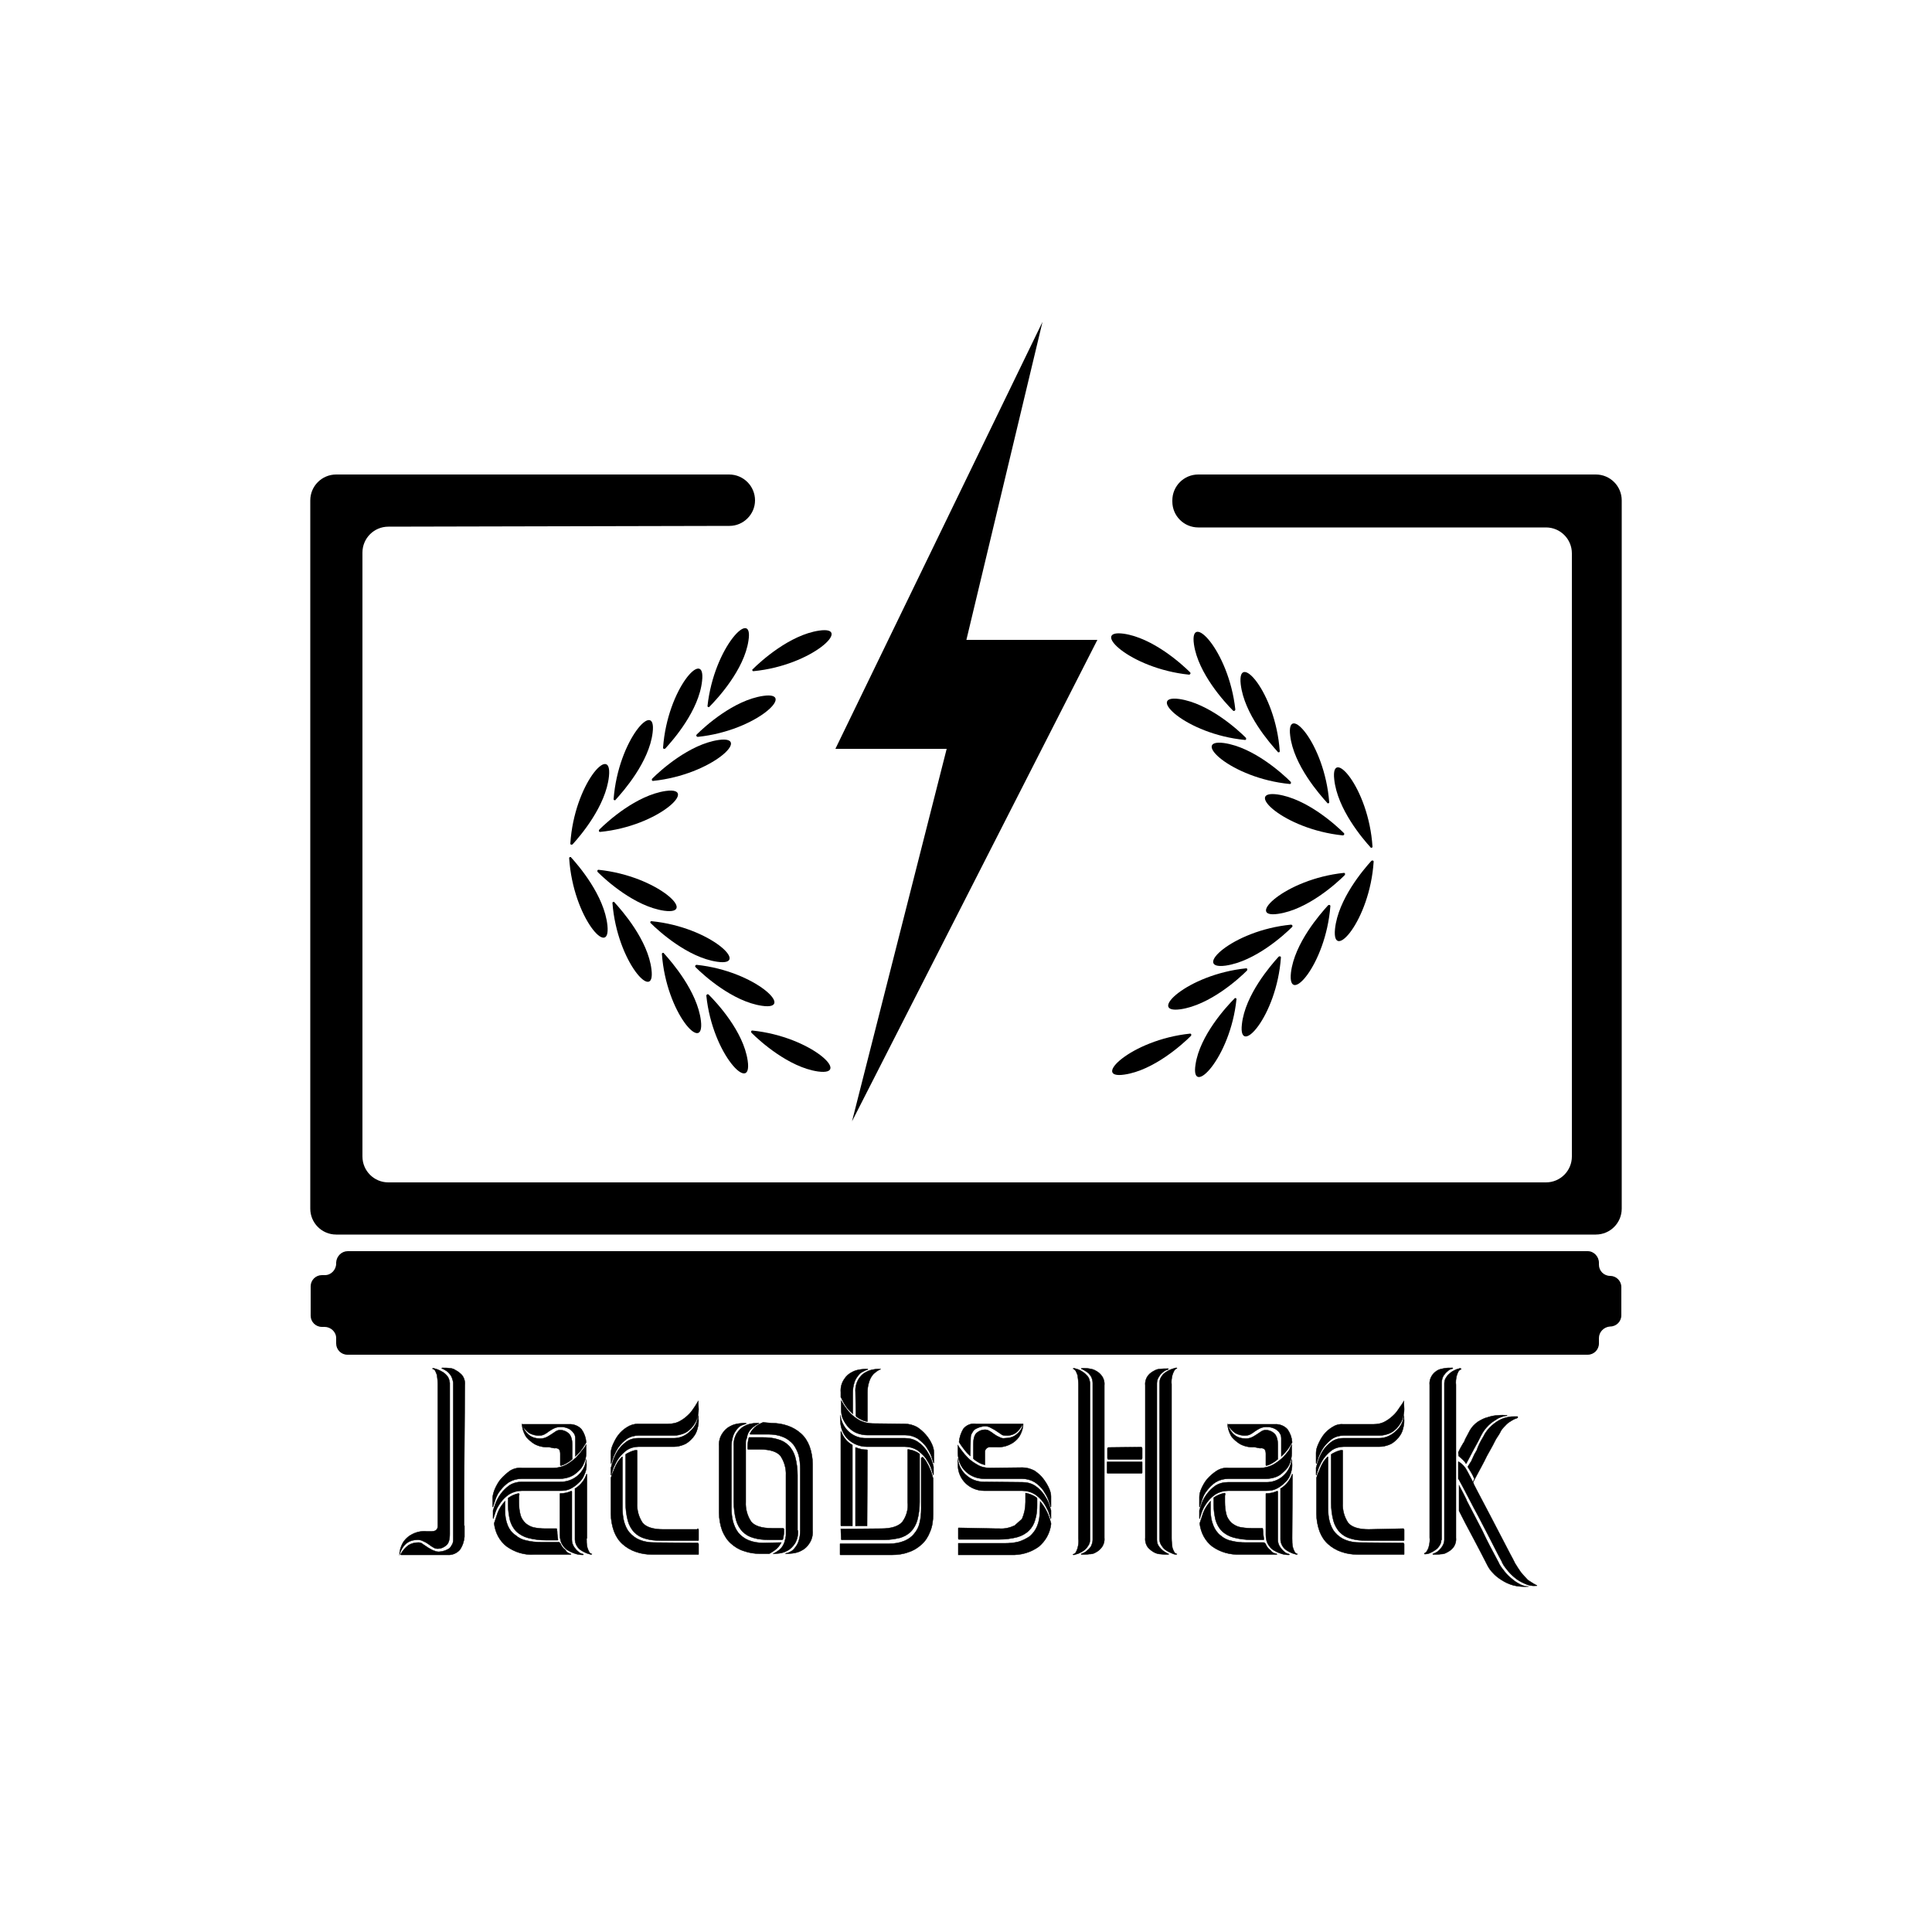<?xml version="1.0" encoding="utf-8"?>
<!-- Generator: Adobe Illustrator 26.0.1, SVG Export Plug-In . SVG Version: 6.00 Build 0)  -->
<svg version="1.1" id="Layer_1" xmlns="http://www.w3.org/2000/svg" xmlns:xlink="http://www.w3.org/1999/xlink" x="0px" y="0px"
	 viewBox="0 0 500 500" style="enable-background:new 0 0 500 500;" xml:space="preserve">
<style type="text/css">
	.st0{fill:#DEF9FF;}
	.st1{stroke:#000000;stroke-width:0.1;stroke-miterlimit:10;}
	.st2{fill:#222322;}
	.st3{fill:url(#SVGID_1_);}
	.st4{fill:url(#SVGID_00000174581227377875911730000013757995795956876160_);}
	.st5{fill:url(#SVGID_00000134207731941032921990000000566023758702393741_);}
	.st6{fill:#F3F7FB;}
	.st7{fill:url(#SVGID_00000010309049707201390680000003913165385638532771_);}
	.st8{fill:url(#SVGID_00000098194771109336267940000017176064084312761233_);}
	.st9{fill:#1F5D2F;}
	.st10{fill:url(#SVGID_00000064337459673967202990000013349974572866849675_);}
	.st11{fill:url(#SVGID_00000118388638699181624110000002465228995519263120_);}
	.st12{fill:url(#SVGID_00000096759534517247601430000003797309047134275996_);}
	.st13{fill:#1B1716;}
	.st14{fill:#25252A;}
	.st15{fill:#8D98A7;}
	.st16{fill:#8D98A7;stroke:#000000;stroke-miterlimit:10;}
	.st17{fill:#1F5D2F;stroke:#000000;stroke-width:0.1;stroke-miterlimit:10;}
</style>
<g id="Layer_1_00000049943199921546278200000014473471869329611959_">
	<path d="M320,258.6c0-0.2-0.1-0.3-0.3-0.3c-0.1,0-0.2,0-0.2,0.1c-2.1,2.1-9,9.6-10.1,17.1C308,284.3,318.4,274,320,258.6z"/>
	<path d="M319.8,258.3c0,0-7.7,17.7-9.1,18.6"/>
	<path d="M331.5,247.8c0-0.2-0.1-0.3-0.3-0.3c-0.1,0-0.2,0-0.3,0.1c-2,2.2-8.7,9.9-9.5,17.5C320.4,273.8,330.4,263.2,331.5,247.8z"
		/>
	<path d="M331.3,247.4c0,0-7,17.9-8.4,18.9"/>
	<path d="M344.3,234.5c0-0.2-0.1-0.3-0.3-0.3c-0.1,0-0.2,0-0.3,0.1c-2,2.2-8.7,9.8-9.6,17.4C333.1,260.6,343.1,249.9,344.3,234.5z"
		/>
	<path d="M344.1,234.2c0,0-7.1,17.9-8.5,18.9"/>
	<path d="M355.5,223c0-0.2-0.1-0.3-0.3-0.3c-0.1,0-0.2,0-0.3,0.1c-2,2.2-8.6,9.9-9.4,17.6C344.6,249.2,354.5,238.4,355.5,223z"/>
	<path d="M355.3,222.7c0,0-6.9,18-8.2,19"/>
	<path d="M322.5,250.6c0.2,0,0.3,0.1,0.3,0.3c0,0.1,0,0.2-0.1,0.3c-2.1,2.1-9.6,8.9-17.2,10C296.8,262.4,307.1,252.2,322.5,250.6z"
		/>
	<path d="M322.9,250.8c0,0-17.8,7.5-18.7,8.9"/>
	<path d="M308,267.5c0.2,0,0.3,0.1,0.3,0.3c0,0.1,0,0.2-0.1,0.3c-2.1,2.1-9.6,8.9-17.2,10C282.3,279.4,292.6,269.1,308,267.5z"/>
	<path d="M308.4,267.8c0,0-17.8,7.5-18.7,9"/>
	<path d="M334.1,239.3c0.2,0,0.3,0.1,0.4,0.3c0,0.1,0,0.2-0.1,0.3c-2.1,2.1-9.6,8.9-17.2,10C308.4,251.1,318.7,240.8,334.1,239.3z"
		/>
	<path d="M334.5,239.4c0,0-17.8,7.5-18.7,8.9"/>
	<path d="M347.8,225.9c0.2,0,0.3,0.1,0.3,0.3c0,0.1,0,0.2-0.1,0.3c-2.1,2.1-9.6,8.9-17.2,10C322.1,237.8,332.5,227.5,347.8,225.9z"
		/>
	<path d="M348.2,226.2c0,0-17.8,7.5-18.7,9"/>
	<path d="M319.7,183.6c0,0.2-0.1,0.3-0.3,0.4c-0.1,0-0.2,0-0.3-0.1c-2.1-2.1-9-9.6-10.1-17.1C307.7,157.9,318,168.2,319.7,183.6z"/>
	<path d="M319.5,183.9c0,0-7.6-17.7-9.1-18.6"/>
	<path d="M331.2,194.4c0,0.2-0.1,0.3-0.3,0.3c-0.1,0-0.2,0-0.2-0.1c-2-2.2-8.7-9.8-9.6-17.5C320.1,168.3,330.1,178.9,331.2,194.4z"
		/>
	<path d="M331,194.7c0,0-7-18-8.4-18.9"/>
	<path d="M344,207.6c0,0.2-0.1,0.3-0.3,0.3c-0.1,0-0.2,0-0.2-0.1c-2-2.2-8.7-9.8-9.6-17.4C332.8,181.6,342.8,192.2,344,207.6z"/>
	<path d="M343.8,207.9c0,0-7.1-17.9-8.5-18.9"/>
	<path d="M355.2,219.1c0,0.2-0.1,0.3-0.3,0.3c-0.1,0-0.2,0-0.2-0.1c-2-2.2-8.6-9.9-9.4-17.6C344.3,193,354.2,203.7,355.2,219.1z"/>
	<path d="M355,219.5c0,0-6.9-18-8.2-19"/>
	<path d="M322.2,191.5c0.2,0,0.3-0.1,0.3-0.3c0-0.1,0-0.2-0.1-0.3c-2.1-2.1-9.6-8.9-17.2-10C296.4,179.7,306.8,190,322.2,191.5z"/>
	<path d="M322.5,191.3c0,0-17.8-7.5-18.7-9"/>
	<path d="M307.7,174.6c0.2,0,0.3-0.1,0.4-0.3c0-0.1,0-0.2-0.1-0.3c-2.1-2.1-9.6-8.9-17.2-10C282,162.8,292.3,173,307.7,174.6z"/>
	<path d="M308,174.4c0,0-17.8-7.5-18.7-9"/>
	<path d="M333.8,202.9c0.2,0,0.3-0.1,0.3-0.3c0-0.1,0-0.2-0.1-0.3c-2.1-2.1-9.6-8.9-17.2-10C308,191.1,318.4,201.4,333.8,202.9z"/>
	<path d="M334.1,202.7c0,0-17.8-7.5-18.7-9"/>
	<path d="M347.5,216.2c0.2,0,0.3-0.1,0.4-0.3c0-0.1,0-0.2-0.1-0.3c-2.1-2.1-9.6-8.9-17.2-10C321.8,204.4,332.1,214.6,347.5,216.2z"
		/>
	<path d="M347.8,216c0,0-17.8-7.5-18.7-8.9"/>
	<path d="M182.8,257.7c0-0.2,0.1-0.3,0.3-0.4c0.1,0,0.2,0,0.3,0.1c2.1,2.1,9,9.5,10.1,17.1C194.8,283.4,184.4,273.1,182.8,257.7z"/>
	<path d="M183,257.4c0,0,7.6,17.7,9.1,18.6"/>
	<path d="M171.3,246.9c0-0.2,0.1-0.3,0.3-0.3c0.1,0,0.2,0,0.2,0.1c2,2.2,8.7,9.9,9.6,17.5C182.4,273,172.4,262.3,171.3,246.9z"/>
	<path d="M171.5,246.6c0,0,7,17.9,8.4,18.9"/>
	<path d="M158.5,233.7c0-0.2,0.1-0.3,0.3-0.3c0.1,0,0.2,0,0.2,0.1c2,2.2,8.7,9.8,9.6,17.4C169.7,259.7,159.7,249.1,158.5,233.7z"/>
	<path d="M158.7,233.3c0,0,7.1,17.9,8.5,18.9"/>
	<path d="M147.3,222.1c0-0.2,0.1-0.3,0.3-0.3c0.1,0,0.2,0,0.2,0.1c2,2.2,8.6,9.9,9.4,17.6C158.1,248.3,148.3,237.6,147.3,222.1z"/>
	<path d="M147.5,221.8c0,0,6.9,18,8.3,19"/>
	<path d="M180.3,249.7c-0.2,0-0.3,0.1-0.4,0.3c0,0.1,0,0.2,0.1,0.3c2.1,2.1,9.6,8.9,17.2,10C206,261.6,195.6,251.3,180.3,249.7z"/>
	<path d="M179.9,249.9c0,0,17.8,7.5,18.7,9"/>
	<path d="M194.7,266.7c-0.2,0-0.3,0.1-0.3,0.3c0,0.1,0,0.2,0.1,0.3c2.1,2.1,9.6,8.9,17.2,10C220.5,278.5,210.1,268.3,194.7,266.7z"
		/>
	<path d="M194.4,266.9c0,0,17.7,7.5,18.7,9"/>
	<path d="M168.6,238.4c-0.2,0-0.3,0.1-0.3,0.3c0,0.1,0,0.2,0.1,0.2c2.1,2.1,9.6,8.9,17.2,10C194.4,250.2,184,239.9,168.6,238.4z"/>
	<path d="M168.3,238.6c0,0,17.7,7.5,18.7,9"/>
	<path d="M154.9,225.1c-0.2,0-0.3,0.1-0.3,0.3c0,0.1,0,0.2,0.1,0.3c2.1,2.1,9.6,8.9,17.2,10C180.7,236.9,170.3,226.7,154.9,225.1z"
		/>
	<path d="M154.6,225.3c0,0,17.7,7.6,18.7,9"/>
	<path d="M183.1,182.7c0,0.2,0.1,0.3,0.3,0.3c0.1,0,0.2,0,0.2-0.1c2.1-2.1,9-9.6,10.1-17.1C195.1,157,184.8,167.3,183.1,182.7z"/>
	<path d="M183.3,183c0,0,7.7-17.7,9.1-18.6"/>
	<path d="M171.6,193.5c0,0.2,0.1,0.3,0.3,0.3c0.1,0,0.2,0,0.3-0.1c2-2.2,8.7-9.8,9.5-17.5C182.7,167.4,172.7,178.1,171.6,193.5z"/>
	<path d="M171.8,193.8c0,0,7-18,8.4-18.9"/>
	<path d="M158.8,206.8c0,0.2,0.1,0.3,0.3,0.3c0.1,0,0.2,0,0.2-0.1c2-2.2,8.7-9.8,9.6-17.4C170,180.7,160,191.3,158.8,206.8z"/>
	<path d="M159,207.1c0,0,7.1-17.9,8.5-18.9"/>
	<path d="M147.6,218.3c0,0.2,0.1,0.3,0.3,0.3c0.1,0,0.2,0,0.3-0.1c2-2.2,8.6-9.9,9.4-17.6C158.5,192.1,148.6,202.8,147.6,218.3z"/>
	<path d="M147.8,218.6c0,0,6.9-18,8.3-19"/>
	<path d="M180.6,190.7c-0.2,0-0.3-0.1-0.4-0.3c0-0.1,0-0.2,0.1-0.3c2.1-2.1,9.6-8.9,17.2-10C206.3,178.8,196,189.1,180.6,190.7z"/>
	<path d="M180.3,190.5c0,0,17.8-7.5,18.7-9"/>
	<path d="M195,173.7c-0.2,0-0.3-0.1-0.3-0.3c0-0.1,0-0.2,0.1-0.2c2.1-2.1,9.6-8.9,17.2-10C220.8,161.9,210.4,172.2,195,173.7z"/>
	<path d="M194.7,173.5c0,0,17.7-7.5,18.7-9"/>
	<path d="M169,202.1c-0.2,0-0.3-0.1-0.3-0.3c0-0.1,0-0.2,0.1-0.3c2.1-2.1,9.6-8.9,17.2-10C194.7,190.3,184.4,200.5,169,202.1z"/>
	<path d="M168.6,201.8c0,0,17.7-7.6,18.7-8.9"/>
	<path d="M155.3,215.3c-0.2,0-0.3-0.1-0.3-0.3c0-0.1,0-0.2,0.1-0.3c2.1-2.1,9.6-8.9,17.2-10C181,203.5,170.6,213.8,155.3,215.3z"/>
	<path d="M154.9,215.1c0,0,17.7-7.5,18.7-9"/>
	<path d="M195.4,129.5L195.4,129.5c0-3.7-3-6.7-6.7-6.7l0,0H87c-3.7,0-6.7,3-6.7,6.7c0,0,0,0,0,0v183.3c0,3.7,3,6.7,6.7,6.7H413
		c3.7,0,6.7-3,6.7-6.7v0V129.5c0-3.7-3-6.7-6.7-6.7H310.1c-3.7,0-6.7,3-6.7,6.7v0.3c0,3.7,3,6.7,6.7,6.7h90c3.7,0,6.7,3,6.7,6.7
		v156.1c0,3.7-3,6.7-6.7,6.7H100.5c-3.7,0-6.7-3-6.7-6.7V143c0-3.7,3-6.7,6.7-6.7c0,0,0,0,0,0l88.3-0.2
		C192.4,136.1,195.4,133.1,195.4,129.5z"/>
	<polygon points="269.8,83.3 216.2,193.8 245,193.8 220.5,290.2 284,165.6 250.1,165.6 	"/>
	<path d="M410.8,323.8H90c-1.6,0-2.9,1.3-3,2.9v0.3c0,1.6-1.3,3-2.9,3c0,0,0,0-0.1,0h-0.7c-1.6,0-2.9,1.3-2.9,2.9v7.6
		c0,1.6,1.3,2.9,2.9,2.9c0,0,0,0,0,0H84c1.6,0,3,1.3,3,2.9v1.4c0,1.6,1.3,2.9,2.9,2.9c0,0,0,0,0,0h321c1.6,0,2.9-1.3,2.9-2.9l0,0
		v-1.4c0-1.6,1.3-2.9,2.9-3l0,0c1.6,0,2.9-1.3,2.9-2.9c0,0,0,0,0,0v-7.3c0-1.6-1.3-2.9-2.9-2.9c0,0,0,0,0,0l0,0
		c-1.6,0-2.9-1.3-2.9-2.9c0,0,0,0,0-0.1v-0.4c0-1.6-1.3-3-2.9-3C411,323.8,410.9,323.8,410.8,323.8z"/>
	<path class="st1" d="M108.1,398.5c-1.1,0-2.2,0.3-3,1c-0.8,0.7-1.4,1.7-1.7,2.8v-0.1c0-0.4,0.1-0.8,0.2-1.3c0.2-0.7,0.5-1.4,0.9-2
		c0.6-0.8,1.3-1.4,2.1-1.8c1.1-0.6,2.4-0.9,3.7-0.8h1.5c1,0,1.5-0.5,1.5-1.4v-36.6c0-0.8-0.1-1.6-0.2-2.4c-0.1-0.4-0.3-0.8-0.5-1.2
		c-0.1-0.2-0.3-0.3-0.5-0.4c-0.1,0-0.2-0.1-0.2-0.1c0,0,0.1-0.1,0.3-0.1c0.3,0.1,0.7,0.2,1,0.3c0.5,0.2,0.9,0.4,1.4,0.7
		c0.5,0.3,0.9,0.7,1.2,1.1c0.4,0.5,0.5,1.1,0.6,1.7V397c0,1.5-0.3,2.5-1,3c-0.6,0.5-1.3,0.8-2.1,0.8c-0.4,0-0.8-0.1-1.1-0.3
		c-0.4-0.2-0.8-0.5-1.2-0.8c-0.4-0.3-0.9-0.6-1.4-0.8C109.1,398.6,108.6,398.5,108.1,398.5z M120.1,386.5v8.3h0c0,0,0.1,0,0.1,0.1
		v1.2c0,0.2,0,0.4,0,0.7c0,0.2,0,0.4,0,0.5v0.4c-0.1,1.2-0.5,2.4-1.2,3.4c-0.8,0.9-2,1.4-3.2,1.3h-12c-0.1,0-0.1,0-0.1-0.1v-0.1
		c0.5-0.9,1.2-1.7,2-2.3c0.8-0.5,1.7-0.7,2.6-0.7c0.4,0,0.8,0.1,1.1,0.4l1.2,0.8c0.4,0.3,0.9,0.5,1.4,0.8c0.5,0.2,1,0.4,1.5,0.4
		c0.4,0,0.8-0.1,1.3-0.2c0.4-0.1,0.8-0.3,1.2-0.5c0.4-0.2,0.7-0.6,0.9-1c0.3-0.4,0.4-0.9,0.4-1.4v-40.7c-0.1-0.6-0.3-1.3-0.6-1.8
		c-0.3-0.4-0.6-0.8-1-1.1c-0.3-0.2-0.6-0.4-1-0.6c-0.3-0.1-0.4-0.2-0.4-0.2s0.1-0.1,0.2-0.1c0.6,0,1.3,0,1.9,0.1
		c0.5,0,1.1,0.2,1.5,0.5c0.6,0.3,1.1,0.7,1.6,1.2c0.6,0.7,0.9,1.7,0.8,2.6L120.1,386.5z"/>
	<path class="st1" d="M151.7,373.9L151.7,373.9C151.7,373.9,151.7,373.9,151.7,373.9v2.2c0,0.9-0.2,1.8-0.6,2.6
		c-0.3,0.8-0.8,1.5-1.5,2.1c-0.6,0.6-1.3,1.1-2.1,1.4c-0.8,0.3-1.7,0.5-2.7,0.5h-9.8c-1.2,0-2.3,0.3-3.3,0.9
		c-0.9,0.6-1.6,1.3-2.2,2.1c-0.6,0.7-1,1.5-1.3,2.4c-0.2,0.6-0.4,1.2-0.6,1.8c-0.1,0.2-0.1,0.2-0.1,0v-2.5c0.1-0.7,0.3-1.4,0.6-2.1
		c0.4-0.9,0.9-1.8,1.5-2.5c0.7-0.8,1.5-1.5,2.3-2.1c0.9-0.6,2-0.9,3.1-0.8h8.3c1.1,0,2.2-0.3,3.2-0.8c0.9-0.5,1.7-1.1,2.5-1.8
		c0.6-0.6,1.2-1.3,1.7-2C151.3,374.6,151.6,374.1,151.7,373.9z M151.7,377.8C151.7,377.6,151.8,377.5,151.7,377.8l0.1,1.3
		c0,0.9-0.2,1.8-0.6,2.6c-0.3,0.8-0.8,1.5-1.5,2.1c-0.6,0.6-1.3,1.1-2.1,1.5c-0.8,0.4-1.7,0.5-2.7,0.5h-9.8c-1.2,0-2.3,0.3-3.3,0.9
		c-0.9,0.6-1.6,1.3-2.2,2.1c-0.5,0.7-1,1.5-1.3,2.3c-0.2,0.6-0.4,1.2-0.6,1.8c-0.1,0.2-0.1,0.2-0.1,0v-2l0.6-1.7
		c0.7-1.9,1.9-3.5,3.5-4.7c1-0.7,2.2-1,3.4-1h9.8C148.4,383.6,151.3,381.1,151.7,377.8L151.7,377.8z M147.6,402.1
		c0.1,0,0.1,0.1,0.2,0.1c0,0,0,0.1-0.2,0.1h-9.3c-2.6,0.2-5.1-0.6-7.2-2.1c-1.8-1.4-2.9-3.5-3.2-5.8v-0.2c0.3-0.9,0.6-1.8,0.9-2.7
		c0.4-1.1,1.1-2.1,1.9-3c0,0,0-0.1,0,0c0,0.1,0,0.1,0,0.2v2.3c0,1.3,0.2,2.6,0.7,3.8c0.4,1,1.1,1.9,2,2.5c0.8,0.7,1.8,1.2,2.9,1.4
		c1.2,0.3,2.4,0.4,3.6,0.4h4.5c0.2,0,0.3,0,0.4,0.1c0.1,0.1,0.1,0.2,0.2,0.2c0.3,0.7,0.7,1.3,1.3,1.7
		C146.6,401.7,147.1,402,147.6,402.1L147.6,402.1z M144.2,396.4c0,0.7,0.1,1.3,0.2,2c0,0.1,0,0.2-0.1,0.2h-3c-1.6,0-3.2-0.2-4.7-0.6
		c-1.1-0.3-2.2-0.9-3-1.7c-0.8-0.8-1.3-1.8-1.6-2.8c-0.3-1.3-0.5-2.6-0.5-3.9v-1.8c0,0,0-0.1,0-0.1c0,0,0,0,0,0
		c0.8-0.6,1.7-1,2.7-1.2c0.1,0,0.2,0.1,0.2,0.3c-0.1,0.2-0.1,0.4-0.1,0.5v1.5c0,1.1,0.1,2.2,0.4,3.3c0.2,0.8,0.7,1.5,1.3,2.1
		c0.6,0.5,1.3,0.9,2.1,1.1c1,0.2,2,0.3,3,0.3h2.9c0.1,0,0.1,0,0.1,0.1L144.2,396.4z M142,374.5c-1.3,0.1-2.6-0.2-3.7-0.8
		c-0.8-0.5-1.5-1.1-2.1-1.8c-0.4-0.6-0.7-1.3-0.9-2c-0.1-0.4-0.2-0.9-0.2-1.3c0.3,1.1,0.9,2,1.7,2.7c0.8,0.7,1.9,1,3,1
		c0.5,0,1.1-0.1,1.5-0.3c0.5-0.2,0.9-0.5,1.4-0.8c0.4-0.3,0.8-0.5,1.2-0.8c0.3-0.2,0.7-0.3,1.1-0.3c0.8,0,1.5,0.3,2.1,0.8
		c0.6,0.5,1,1.5,1,3v3.7c0,0,0,0.1-0.1,0.1h0c-0.4,0.4-0.9,0.7-1.4,1c-0.5,0.3-1,0.5-1.5,0.6l-0.1-0.1v-3c0-0.4-0.1-0.8-0.3-1.1
		c-0.3-0.3-0.8-0.4-1.2-0.3L142,374.5z M139.7,371.5c-0.9,0.1-1.9-0.2-2.7-0.6c-0.8-0.6-1.5-1.3-1.9-2.2c0-0.1,0-0.1,0.1-0.1h12
		c1.2-0.1,2.5,0.4,3.3,1.3c0.7,1,1.1,2.1,1.2,3.3v0.1c-0.2,0.4-0.6,1-1,1.6c-0.5,0.7-1.1,1.4-1.8,2v-4.6c0-0.5-0.1-1-0.4-1.4
		c-0.3-0.4-0.6-0.7-1-1c-0.4-0.2-0.8-0.4-1.3-0.5c-0.4-0.1-0.8-0.1-1.2-0.1c-0.5,0-1.1,0.1-1.5,0.3c-0.5,0.2-0.9,0.5-1.4,0.8
		c-0.4,0.3-0.8,0.6-1.2,0.8C140.5,371.4,140.1,371.5,139.7,371.5z M148,398.5V386l-0.1-0.1h-0.1c-0.9,0.4-1.8,0.6-2.8,0.6
		c-0.1,0-0.1,0.1-0.1,0.2v10.5c0,1,0.2,2,0.8,2.8c0.4,0.6,0.9,1.1,1.6,1.4c0.5,0.3,1,0.5,1.6,0.7c0.6,0.2,1.3,0.3,1.9,0.3
		c0.1,0,0.2,0,0.2-0.1s-0.2-0.1-0.4-0.2c-0.4-0.1-0.7-0.3-1-0.6c-0.4-0.3-0.7-0.7-1-1.1C148.2,399.8,148,399.2,148,398.5L148,398.5z
		 M151.8,398.1c0,0.8,0,1.6,0.2,2.4c0.1,0.4,0.3,0.8,0.5,1.2c0.1,0.2,0.3,0.3,0.5,0.4c0.1,0,0.2,0.1,0.2,0.1c0,0-0.1,0.1-0.3,0.1
		l-1-0.3c-0.5-0.2-0.9-0.4-1.4-0.7c-0.5-0.3-0.9-0.7-1.2-1.2c-0.3-0.5-0.5-1.1-0.5-1.7v-13.2h0.1c1.4-0.9,2.4-2.2,2.9-3.7
		c0,0,0.1,0,0.1,0.1V398.1z"/>
	<path class="st1" d="M180.7,362.6L180.7,362.6l0.1,2.1c0,0.9-0.2,1.8-0.5,2.7c-0.3,0.8-0.8,1.5-1.4,2.2c-0.6,0.6-1.2,1.1-2,1.4
		c-0.8,0.3-1.6,0.5-2.4,0.5h-9.2c-1.1,0-2.2,0.3-3.1,0.9c-0.8,0.6-1.5,1.3-2.1,2.1c-0.5,0.7-0.9,1.5-1.3,2.4
		c-0.2,0.6-0.4,1.2-0.6,1.8c0,0.1-0.1,0.1-0.1-0.1V376c0-0.7,0.2-1.4,0.5-2.1c0.4-0.9,0.8-1.7,1.4-2.5c0.6-0.8,1.4-1.5,2.2-2
		c0.9-0.6,1.9-0.9,2.9-0.9h7.8c1.1,0,2.2-0.2,3.2-0.8c0.9-0.5,1.6-1.1,2.3-1.8c0.6-0.6,1-1.3,1.5-2
		C180.3,363.2,180.6,362.8,180.7,362.6z M180.7,366.3L180.7,366.3l0.1,1.4c0,0.9-0.2,1.8-0.5,2.7c-0.3,0.8-0.8,1.5-1.4,2.1
		c-0.6,0.6-1.2,1.1-2,1.4c-0.8,0.3-1.6,0.5-2.4,0.5h-9.2c-1.1,0-2.2,0.3-3.1,0.9c-0.8,0.6-1.5,1.3-2.1,2.1c-0.5,0.7-0.9,1.5-1.3,2.4
		c-0.2,0.6-0.4,1.2-0.6,1.8c0,0.2-0.1,0.2-0.1,0v-1.7c0-0.1,0-0.2,0.1-0.3c0.1-0.6,0.3-1.1,0.5-1.7c0.3-0.9,0.7-1.7,1.2-2.5
		c0.6-0.9,1.3-1.6,2.1-2.2c0.9-0.7,2-1,3.2-1h9.2c1.5,0,3-0.6,4.1-1.7C179.8,369.4,180.5,368,180.7,366.3L180.7,366.3z M180.6,399.3
		C180.6,399.3,180.6,399.4,180.6,399.3c0.1,0.1,0.2,0.2,0.2,0.3v2.6c0,0.1,0,0.1-0.1,0.1h-12c-1.4,0-2.8-0.2-4.2-0.7
		c-1.2-0.4-2.4-1.1-3.4-2c-1-0.9-1.7-2-2.2-3.3c-0.5-1.4-0.8-3-0.8-4.5v-9.3c0.1-0.3,0.2-0.7,0.3-1c0.2-0.4,0.4-0.9,0.6-1.4
		c0.2-0.5,0.5-1.1,0.8-1.6c0.3-0.5,0.7-1,1.2-1.5V377l0.1,0.1v13.1c0,1.2,0.1,2.5,0.4,3.6c0.3,1,0.7,2,1.4,2.8
		c0.7,0.8,1.6,1.5,2.6,1.9c1.2,0.5,2.5,0.7,3.8,0.7L180.6,399.3L180.6,399.3z M180.6,395.6C180.6,395.6,180.6,395.6,180.6,395.6
		c0.1,0.1,0.2,0.2,0.2,0.3v2.5c0,0.2,0,0.3-0.1,0.3c-0.1,0-0.1,0-0.1,0H171c-1.3,0-2.7-0.1-4-0.5c-1.1-0.3-2-0.8-2.8-1.6
		c-0.8-0.8-1.4-1.9-1.7-3c-0.4-1.5-0.6-3.1-0.6-4.7v-12.3c0,0,0-0.1,0-0.1s0,0,0-0.1c0.4-0.3,0.9-0.5,1.3-0.7c0.5-0.2,1-0.4,1.6-0.4
		l0.1,0.1v13.6c-0.1,1.8,0.4,3.6,1.4,5.1c0.9,1.1,2.7,1.7,5.3,1.7h8.8L180.6,395.6z"/>
	<path class="st1" d="M202.2,399.2c-0.4,0.8-1,1.5-1.7,2c-0.4,0.3-0.9,0.6-1.4,0.9h-2.4c-1.4,0-2.8-0.2-4.2-0.7
		c-1.3-0.4-2.4-1.1-3.4-2c-1-0.9-1.7-2.1-2.2-3.3c-0.5-1.4-0.8-3-0.8-4.5v-17.3c-0.1-1.2,0.2-2.4,0.9-3.4c0.5-0.8,1.2-1.4,2-1.8
		c0.7-0.4,1.5-0.6,2.3-0.7c0.6-0.1,1.1-0.1,1.7-0.1c0,0,0.1,0,0.1,0.1s0,0.1-0.1,0.1c-0.4,0.1-0.8,0.3-1.1,0.4
		c-0.5,0.2-0.9,0.6-1.2,1c-0.4,0.5-0.8,1.1-1,1.8c-0.3,0.9-0.4,1.8-0.4,2.7v15.8c0,1.2,0.1,2.5,0.4,3.6c0.3,1,0.7,2,1.4,2.9
		c0.7,0.8,1.6,1.5,2.6,1.9c1.2,0.5,2.5,0.7,3.8,0.7L202.2,399.2C202.1,399.2,202.2,399.2,202.2,399.2z M189.9,374.3
		c-0.1-1.2,0.2-2.4,0.8-3.4c0.5-0.7,1.1-1.4,1.9-1.8c0.7-0.4,1.4-0.6,2.1-0.7c0.5-0.1,1.1-0.1,1.6-0.1c0.1,0,0.2,0,0.1,0.1
		c-0.6,0.3-1.1,0.6-1.6,1c-0.8,0.7-1.4,1.6-1.5,2.7c0,0-0.1,0.1-0.1,0.3c0,0.1,0,0.1-0.1,0.1c-0.1,0.3-0.1,0.6-0.1,0.9v15.3
		c-0.1,1.8,0.4,3.6,1.4,5.1c0.9,1.1,2.7,1.7,5.3,1.7h3c0,0,0,0.1,0.1,0.1s0.1,0.2,0.1,0.2v0.5c0,0.4,0,0.7-0.1,1.1
		c0,0.3-0.1,0.7-0.2,1c0,0-0.1,0-0.1,0c0,0,0,0,0,0c0,0,0,0.1-0.1,0.1H199c-1.3,0-2.7-0.1-4-0.5c-1.1-0.3-2-0.8-2.8-1.6
		c-0.8-0.8-1.4-1.9-1.7-3c-0.4-1.5-0.6-3.1-0.6-4.7L189.9,374.3z M206.5,396.1c0.1,1.2-0.2,2.4-0.8,3.4c-0.5,0.7-1.1,1.4-1.9,1.8
		c-0.7,0.4-1.4,0.6-2.1,0.7c-0.7,0.1-1.2,0.1-1.6,0.1c-0.1,0-0.1,0-0.1,0s0,0,0.1,0c0.6-0.3,1.1-0.6,1.6-1c0.8-0.7,1.3-1.6,1.5-2.7
		c0.1-0.1,0.1-0.2,0.1-0.3V398c0.1-0.3,0.1-0.6,0.1-0.8v-15.3c0.1-1.8-0.4-3.6-1.4-5.1c-0.9-1.1-2.7-1.7-5.3-1.7h-3.1l-0.1-0.1v-0.7
		c0-0.7,0.1-1.5,0.3-2.2c0,0,0-0.1,0.1-0.1h3.5c1.3,0,2.7,0.1,3.9,0.5c1.1,0.3,2,0.8,2.8,1.6c0.8,0.8,1.4,1.9,1.7,3
		c0.4,1.5,0.6,3.1,0.6,4.7V396.1z M199.7,368.3c1.4,0,2.8,0.2,4.2,0.7c1.2,0.4,2.4,1.1,3.4,2c1,0.9,1.7,2,2.2,3.3
		c0.5,1.4,0.8,3,0.8,4.5v17.3c0.1,1.2-0.2,2.4-0.9,3.4c-0.5,0.8-1.2,1.4-2,1.8c-0.7,0.4-1.5,0.6-2.3,0.7c-0.8,0.1-1.3,0.1-1.7,0.1
		h-0.1c0,0,0,0,0.1-0.1c0.4-0.1,0.8-0.2,1.1-0.4c0.5-0.2,0.9-0.6,1.2-1c0.4-0.5,0.8-1.1,1-1.8c0.3-0.9,0.4-1.8,0.4-2.7v-15.9
		c0-1.2-0.1-2.4-0.4-3.6c-0.3-1-0.8-2-1.4-2.8c-0.7-0.8-1.6-1.5-2.6-1.9c-1.2-0.5-2.5-0.7-3.8-0.7h-4.7c0,0-0.1,0-0.1-0.1v-0.1
		c0.4-0.8,1-1.5,1.7-2c0.5-0.3,0.9-0.6,1.5-0.8l0.1-0.1L199.7,368.3z"/>
	<path class="st1" d="M220.5,365.7c-0.7-0.6-1.3-1.3-1.8-2.1c-0.4-0.6-0.7-1.2-1-1.9l-0.1-0.1v-1.3c-0.1-1.2,0.2-2.4,0.9-3.4
		c0.5-0.8,1.2-1.4,2-1.8c0.7-0.4,1.5-0.6,2.3-0.7c0.6-0.1,1.1-0.1,1.7-0.1c0.1,0,0.1,0,0.1,0.1c0,0-0.1,0.1-0.2,0.1
		c-0.4,0.1-0.7,0.3-1.1,0.5c-0.5,0.2-0.9,0.6-1.2,1c-0.4,0.5-0.8,1.1-1,1.8c-0.3,0.9-0.4,1.8-0.4,2.7v5.4
		C220.6,365.8,220.6,365.8,220.5,365.7z M234.2,368.5c1.1,0,2.1,0.3,3.1,0.8c1.7,1.1,3.1,2.7,3.9,4.5c0.3,0.7,0.5,1.4,0.5,2.1v2.6
		c0,0.2,0,0.2-0.1,0.1c-0.2-0.6-0.4-1.2-0.6-1.8c-0.3-0.8-0.8-1.6-1.3-2.4c-0.6-0.8-1.4-1.5-2.2-2.1c-1-0.6-2.1-0.9-3.3-0.9h-9.8
		c-0.9,0-1.8-0.2-2.6-0.5c-0.8-0.3-1.5-0.8-2.1-1.4c-0.6-0.6-1.1-1.4-1.5-2.2c-0.4-0.8-0.5-1.8-0.5-2.7v-2.1v-0.1c0,0,0,0,0,0.1
		l0.8,1.3c0.5,0.7,1,1.4,1.6,2c0.7,0.7,1.5,1.3,2.4,1.8c1,0.5,2.2,0.8,3.4,0.8L234.2,368.5z M234.2,372.2c1.2,0,2.4,0.3,3.4,1
		c0.9,0.6,1.6,1.4,2.2,2.2c0.5,0.8,1,1.6,1.3,2.5c0.3,0.8,0.4,1.3,0.5,1.7v2c0,0.2,0,0.2-0.1,0c-0.2-0.6-0.4-1.2-0.6-1.8
		c-0.3-0.8-0.8-1.6-1.3-2.4c-0.6-0.8-1.4-1.5-2.2-2.1c-1-0.6-2.1-0.9-3.3-0.9h-9.8c-1.8,0-3.5-0.7-4.8-1.9c-1.3-1.2-2-3-2-4.8v-1.3
		c0-0.1,0-0.2,0-0.2s0,0.1,0,0.2c0.5,3.4,3.3,5.9,6.7,5.8H234.2z M220.6,394.9h-2.9l-0.1-0.1v-24.2c0-0.2,0-0.2,0.1-0.1
		c0.5,1.4,1.5,2.7,2.8,3.4c0.1,0,0.1,0,0.1,0.1c0,0,0,0,0,0L220.6,394.9L220.6,394.9z M217.6,395.7
		C217.6,395.7,217.6,395.6,217.6,395.7l10.5-0.1c2.6,0,4.4-0.6,5.4-1.7c1.1-1.5,1.6-3.3,1.4-5.1v-13.6c0,0,0-0.1,0.1-0.1
		c0.5,0.1,1.1,0.2,1.6,0.4c0.5,0.2,0.9,0.4,1.3,0.7c0,0,0.1,0.1,0.1,0.1v12.4c0,1.6-0.2,3.2-0.6,4.7c-0.3,1.1-0.9,2.2-1.7,3
		c-0.8,0.8-1.8,1.3-2.8,1.6c-1.3,0.3-2.6,0.5-3.9,0.5h-11.2l-0.1-0.1L217.6,395.7z M238.8,377.1c0.4,0.4,0.8,0.9,1.1,1.5
		c0.3,0.5,0.6,1.1,0.8,1.6c0.2,0.5,0.4,0.9,0.5,1.4c0.1,0.4,0.2,0.8,0.3,1v9.3c0,1.5-0.2,3.1-0.8,4.5c-0.5,1.3-1.2,2.4-2.2,3.3
		c-1,0.9-2.1,1.6-3.4,2c-1.3,0.5-2.8,0.7-4.2,0.7h-13.4c0,0-0.1,0-0.1-0.1v-2.7c0-0.1,0-0.1,0.1-0.1h12.7c1.3,0,2.6-0.2,3.8-0.7
		c1-0.4,1.9-1,2.6-1.9c0.7-0.8,1.2-1.8,1.4-2.8c0.3-1.2,0.4-2.4,0.4-3.6v-13.1c0-0.1,0-0.1,0-0.1
		C238.7,377.1,238.7,377.1,238.8,377.1L238.8,377.1z M221.4,360.3c-0.1-1.2,0.2-2.4,0.8-3.4c0.5-0.8,1.1-1.4,1.9-1.8
		c0.7-0.4,1.4-0.6,2.1-0.7c0.5-0.1,1.1-0.1,1.6-0.1c0.2,0,0.2,0,0,0.1c-0.3,0.1-0.6,0.3-0.9,0.5c-0.4,0.3-0.8,0.6-1.1,1
		c-0.4,0.5-0.7,1.1-0.9,1.8c-0.3,0.9-0.4,1.8-0.4,2.7v7.5h-0.1c-0.5-0.1-1-0.2-1.5-0.5c-0.5-0.2-0.9-0.5-1.3-0.8
		c0-0.1-0.1-0.1-0.1-0.2L221.4,360.3z M224.4,394.9h-3v-20.2c0-0.1,0-0.1,0.1-0.1c0.9,0.4,1.9,0.6,2.9,0.6l0.1,0.1L224.4,394.9
		L224.4,394.9z"/>
	<path class="st1" d="M264.6,379.8c1.1,0,2.1,0.3,3.1,0.8c0.9,0.6,1.7,1.3,2.3,2.1c0.6,0.8,1.1,1.6,1.5,2.5c0.3,0.7,0.5,1.4,0.5,2.1
		v2.6c0,0.2,0,0.2-0.1,0c-0.2-0.6-0.4-1.2-0.6-1.8c-0.3-0.8-0.8-1.6-1.3-2.4c-0.6-0.8-1.3-1.5-2.2-2.1c-1-0.6-2.1-0.9-3.3-0.9h-9.8
		c-1.8,0-3.6-0.7-4.8-1.9c-1.3-1.2-2-3-2-4.8V374c0-0.1,0-0.1,0-0.1s0,0,0,0.1c0.1,0.2,0.4,0.7,0.9,1.3c0.5,0.7,1.1,1.4,1.7,2
		c0.7,0.7,1.6,1.3,2.5,1.8c1,0.6,2.1,0.8,3.2,0.8L264.6,379.8z M264.6,383.6c1.2,0,2.4,0.3,3.4,1c0.9,0.6,1.6,1.4,2.2,2.2
		c0.5,0.8,1,1.6,1.3,2.5l0.5,1.6v2c0,0.2,0,0.2-0.1,0c-0.2-0.6-0.4-1.2-0.6-1.8c-0.4-0.8-0.8-1.6-1.3-2.3c-0.6-0.8-1.3-1.5-2.2-2.1
		c-1-0.6-2.1-0.9-3.3-0.9h-9.8c-3.7,0-6.8-2.9-6.8-6.7c0,0,0-0.1,0-0.1v-1.4c0-0.1,0-0.2,0-0.2s0,0.1,0,0.3c0.2,1.6,1,3.1,2.2,4.1
		c1.2,1.1,2.8,1.7,4.5,1.7L264.6,383.6z M257.8,395.6h0.8c1.4,0.1,2.7-0.2,4-0.8l1.9-1.7c0.6-1.4,0.9-2.8,0.9-4.4v-2
		c0-0.2,0-0.3,0-0.3h0.1c1,0.2,2,0.6,2.8,1.2v0.1c0,0.1,0,0.1,0.1,0.1v1.6c0,1.3-0.1,2.7-0.5,3.9c-0.3,1.1-0.8,2-1.6,2.8
		c-0.8,0.8-1.9,1.4-3,1.7c-1.5,0.4-3.1,0.6-4.7,0.6h-10.4c0,0-0.1,0-0.1,0s-0.1-0.1-0.1-0.3v-2.5c0-0.1,0-0.2,0.1-0.2L257.8,395.6
		L257.8,395.6z M269.2,388.6c0.8,0.9,1.4,1.9,1.9,3c0.4,0.9,0.7,1.8,0.9,2.6v0.3c-0.3,2.3-1.4,4.3-3.2,5.8c-2.1,1.5-4.6,2.2-7.2,2.1
		h-13.5c0,0-0.1,0-0.1,0c0,0,0,0,0,0v-2.9c0,0,0-0.1,0-0.1c0,0,0,0,0,0h12c1.2,0,2.4-0.1,3.6-0.4c1-0.3,2-0.8,2.9-1.4
		c0.8-0.7,1.5-1.6,1.9-2.6c0.5-1.2,0.7-2.5,0.7-3.8L269.2,388.6C269.1,388.6,269.1,388.6,269.2,388.6
		C269.1,388.6,269.2,388.5,269.2,388.6L269.2,388.6z M251.1,376.8c-0.7-0.6-1.3-1.3-1.8-2c-0.4-0.5-0.8-1.1-1.1-1.6
		c0.1-1.2,0.5-2.4,1.1-3.4c0.8-1,2-1.5,3.3-1.3h12c0,0,0.1,0,0.1,0c0,0,0,0,0,0v0.1c-0.5,0.9-1.1,1.7-1.9,2.3
		c-0.8,0.5-1.7,0.7-2.7,0.6c-0.4,0-0.8-0.1-1.1-0.4l-1.2-0.8c-0.4-0.3-0.9-0.5-1.4-0.8c-0.5-0.3-1-0.4-1.5-0.4
		c-0.4,0-0.8,0.1-1.2,0.2c-0.4,0.1-0.8,0.3-1.2,0.5c-0.4,0.2-0.7,0.6-0.9,1c-0.3,0.4-0.4,0.9-0.4,1.4L251.1,376.8z M260.1,372.2
		c1.1,0,2.2-0.3,3-1c0.9-0.7,1.5-1.7,1.7-2.7v0.1c0,0.4-0.1,0.9-0.2,1.3c-0.2,0.7-0.5,1.4-0.9,2c-0.6,0.8-1.3,1.4-2.1,1.8
		c-1.1,0.6-2.4,0.9-3.7,0.8h-1.5c-0.7-0.1-1.4,0.4-1.5,1.1c0,0.1,0,0.3,0,0.4v3.1c-0.5-0.1-1.1-0.3-1.6-0.6c-0.5-0.3-1-0.6-1.4-1
		v-3.7c0-1.5,0.3-2.5,0.9-3c0.6-0.5,1.3-0.8,2.1-0.8c0.4,0,0.8,0.1,1.1,0.3c0.4,0.2,0.8,0.5,1.2,0.8c0.4,0.3,0.9,0.6,1.4,0.8
		C259.1,372.2,259.6,372.3,260.1,372.2L260.1,372.2z"/>
	<path class="st1" d="M282.1,398.5c0,0.6-0.2,1.2-0.6,1.7c-0.3,0.5-0.7,0.9-1.2,1.2c-0.4,0.3-0.9,0.5-1.3,0.7
		c-0.4,0.1-0.8,0.2-1,0.3c-0.2,0-0.3,0-0.3-0.1s0.1-0.1,0.2-0.1c0.2-0.1,0.4-0.3,0.5-0.4c0.2-0.4,0.4-0.8,0.5-1.2
		c0.2-0.8,0.3-1.6,0.2-2.4v-39.8c0-0.8-0.1-1.6-0.2-2.4c-0.1-0.4-0.3-0.8-0.5-1.2c-0.1-0.2-0.3-0.3-0.5-0.5c-0.1,0-0.2-0.1-0.2-0.1
		c0,0,0.1-0.1,0.3-0.1c0.3,0.1,0.7,0.2,1,0.3c0.5,0.2,0.9,0.4,1.3,0.7c0.5,0.3,0.8,0.7,1.2,1.1c0.4,0.5,0.5,1.1,0.6,1.7V398.5
		L282.1,398.5z M283.5,354.7c0.6,0.3,1.1,0.7,1.5,1.2c0.6,0.7,0.9,1.7,0.8,2.6V398c0.1,0.9-0.2,1.9-0.8,2.6
		c-0.4,0.5-0.9,0.9-1.5,1.2c-0.5,0.3-1,0.4-1.6,0.4c-0.6,0.1-1.3,0.1-1.9,0.1c-0.1,0-0.2,0-0.2-0.1s0.1-0.1,0.4-0.2
		c0.4-0.2,0.7-0.3,1-0.6c0.4-0.3,0.8-0.7,1.1-1.1c0.3-0.6,0.5-1.2,0.5-1.8v-40.6c0-0.6-0.2-1.3-0.5-1.8c-0.3-0.4-0.6-0.8-1.1-1.1
		c-0.3-0.2-0.6-0.4-1-0.6c-0.3-0.1-0.4-0.2-0.4-0.2c0,0,0.1-0.1,0.2-0.1c0.6,0,1.3,0,1.9,0.1C282.5,354.3,283,354.4,283.5,354.7
		L283.5,354.7z M295.4,374.5C295.4,374.5,295.4,374.6,295.4,374.5c0.1,0.1,0.2,0.2,0.2,0.3v2.5c0,0.1,0,0.2-0.1,0.3l-0.1,0.1h-8.6
		c0,0-0.1,0-0.1-0.1c-0.1-0.1-0.1-0.2-0.1-0.3c0-0.4,0-0.8,0-1.2c0-0.5,0-0.9,0-1.2c0-0.1,0-0.2,0.1-0.2c0,0,0.1,0,0.1-0.1
		L295.4,374.5L295.4,374.5z M295.5,378.3c0.1,0,0.1,0.1,0.1,0.2v2.6c0,0.1,0,0.1-0.1,0.1v0.1h-8.9c0,0-0.1-0.1-0.1-0.2v-2.6
		c0-0.1,0-0.2,0.1-0.2H295.5z M299.4,398.5c0,0.7,0.2,1.3,0.6,1.8c0.3,0.4,0.7,0.8,1.1,1.1c0.3,0.2,0.6,0.4,1,0.6
		c0.3,0.1,0.4,0.2,0.4,0.2c0,0-0.1,0.1-0.2,0.1c-0.7,0-1.3,0-2-0.1c-0.5,0-1.1-0.2-1.5-0.4c-0.6-0.3-1.1-0.7-1.6-1.2
		c-0.6-0.7-0.9-1.7-0.8-2.6v-39.5c-0.1-0.9,0.2-1.9,0.8-2.6c0.4-0.5,1-0.9,1.6-1.2c0.5-0.3,1-0.4,1.5-0.4c0.6-0.1,1.3-0.1,1.9-0.1
		c0.1,0,0.2,0,0.2,0.1s-0.1,0.1-0.4,0.2c-0.4,0.2-0.7,0.3-1,0.6c-0.4,0.3-0.8,0.7-1,1.1c-0.4,0.5-0.6,1.2-0.6,1.8L299.4,398.5z
		 M303.2,398.1c0,0.8,0.1,1.6,0.2,2.4c0.1,0.4,0.3,0.8,0.5,1.2c0.1,0.2,0.3,0.3,0.5,0.4c0.1,0,0.2,0.1,0.2,0.1c0,0-0.1,0.1-0.3,0.1
		s-0.6-0.1-1-0.3c-0.5-0.2-0.9-0.4-1.4-0.7c-0.5-0.3-0.9-0.7-1.2-1.2c-0.4-0.5-0.6-1.1-0.6-1.7v-40.6c0-0.6,0.2-1.2,0.6-1.7
		c0.3-0.5,0.7-0.8,1.2-1.1c0.4-0.3,0.9-0.5,1.4-0.7c0.3-0.1,0.7-0.2,1-0.3c0.2,0,0.3,0,0.3,0.1s-0.1,0.1-0.2,0.1
		c-0.2,0.1-0.4,0.3-0.5,0.5c-0.2,0.4-0.4,0.8-0.5,1.2c-0.2,0.8-0.3,1.6-0.2,2.4V398.1z"/>
	<path class="st1" d="M334.3,373.9L334.3,373.9C334.3,373.9,334.3,373.9,334.3,373.9v2.2c0,0.9-0.2,1.8-0.5,2.6
		c-0.3,0.8-0.8,1.5-1.5,2.1c-0.6,0.6-1.2,1.1-2,1.4c-0.8,0.3-1.7,0.5-2.6,0.5h-9.8c-1.2,0-2.3,0.3-3.3,0.9c-0.9,0.6-1.6,1.3-2.2,2.1
		c-0.6,0.7-1,1.5-1.3,2.4c-0.2,0.6-0.4,1.2-0.6,1.8c0,0.2-0.1,0.2-0.1,0v-2.5c0-0.7,0.2-1.4,0.5-2.1c0.4-0.9,0.9-1.8,1.5-2.5
		c0.7-0.8,1.5-1.5,2.4-2.1c0.9-0.6,2-0.9,3.1-0.8h8.3c1.1,0,2.2-0.3,3.2-0.8c0.9-0.5,1.7-1.1,2.5-1.8c0.6-0.6,1.2-1.3,1.7-2
		C333.9,374.6,334.2,374.1,334.3,373.9z M334.3,377.8C334.3,377.6,334.4,377.5,334.3,377.8l0.1,1.3c0,0.9-0.2,1.8-0.5,2.6
		c-0.3,0.8-0.8,1.5-1.5,2.1c-0.6,0.6-1.3,1.1-2.1,1.5c-0.8,0.4-1.7,0.5-2.6,0.5h-9.8c-1.2,0-2.3,0.3-3.3,0.9
		c-0.9,0.6-1.6,1.3-2.2,2.1c-0.5,0.7-1,1.5-1.3,2.3c-0.2,0.6-0.4,1.2-0.6,1.8c0,0.2-0.1,0.2-0.1,0v-2l0.5-1.6
		c0.7-1.9,1.9-3.5,3.5-4.7c1-0.7,2.2-1,3.4-1h9.8C331,383.7,333.8,381.2,334.3,377.8L334.3,377.8z M330.3,402.1
		c0.1,0,0.1,0.1,0.2,0.1c0,0,0,0.1-0.2,0.1h-9.4c-2.6,0.1-5.1-0.6-7.2-2.1c-1.8-1.4-2.9-3.5-3.2-5.8v-0.2c0.3-0.9,0.6-1.8,0.9-2.7
		c0.4-1.1,1.1-2.1,1.9-3c0,0,0-0.1,0,0c0,0.1,0,0.1,0,0.2v2.3c0,1.3,0.2,2.6,0.7,3.8c0.4,1,1,1.9,1.9,2.6c0.8,0.7,1.8,1.2,2.9,1.4
		c1.2,0.3,2.4,0.4,3.6,0.4h4.5c0.2,0,0.3,0,0.4,0.1c0.1,0.1,0.1,0.2,0.2,0.2c0.3,0.7,0.7,1.3,1.3,1.7
		C329.2,401.8,329.7,402,330.3,402.1z M326.9,396.3c0,0.7,0.1,1.3,0.2,2c0,0.1,0,0.2-0.1,0.2h-3.1c-1.6,0-3.2-0.2-4.7-0.6
		c-1.1-0.3-2.2-0.9-3-1.7c-0.8-0.8-1.3-1.8-1.6-2.8c-0.3-1.3-0.5-2.6-0.5-3.9v-1.8c0,0,0-0.1,0-0.1c0,0,0,0,0,0
		c0.8-0.6,1.8-1,2.8-1.2c0.1,0,0.2,0.1,0.2,0.3c-0.1,0.2-0.1,0.4-0.1,0.5v1.5c0,1.1,0.1,2.2,0.4,3.3c0.2,0.8,0.7,1.5,1.3,2.1
		c0.6,0.5,1.3,0.9,2.1,1.1c1,0.2,2,0.3,3,0.3h2.9c0,0,0.1,0,0.1,0.1L326.9,396.3z M324.6,374.5c-1.3,0.1-2.6-0.2-3.7-0.8
		c-0.8-0.5-1.5-1.1-2.1-1.8c-0.4-0.6-0.7-1.3-0.9-2c-0.1-0.4-0.2-0.9-0.2-1.3c0.3,1,0.9,2,1.7,2.7c0.8,0.7,1.9,1,3,1
		c0.5,0,1.1-0.1,1.5-0.3c0.5-0.2,0.9-0.5,1.4-0.8c0.4-0.3,0.8-0.5,1.2-0.8c0.3-0.2,0.7-0.3,1.1-0.3c0.8,0,1.5,0.3,2.1,0.8
		c0.6,0.5,1,1.5,1,3v3.7c0,0,0,0.1-0.1,0.1h0c-0.4,0.4-0.9,0.7-1.4,1c-0.5,0.3-1,0.5-1.5,0.6l-0.1-0.1v-3c0-0.4-0.1-0.8-0.3-1.1
		c-0.3-0.3-0.8-0.4-1.2-0.3L324.6,374.5z M322.4,371.5c-0.9,0.1-1.9-0.2-2.7-0.6c-0.8-0.6-1.5-1.3-1.9-2.2c0-0.1,0-0.1,0.1-0.1h12
		c1.2-0.1,2.5,0.4,3.3,1.3c0.7,1,1.1,2.1,1.2,3.3v0.1c-0.2,0.4-0.6,1-1,1.6c-0.5,0.7-1.1,1.4-1.8,2v-4.6c0-0.5-0.1-1-0.4-1.4
		c-0.2-0.4-0.6-0.7-1-1c-0.4-0.2-0.8-0.4-1.3-0.5c-0.4-0.1-0.8-0.1-1.2-0.1c-0.5,0-1.1,0.1-1.5,0.3c-0.5,0.2-0.9,0.5-1.4,0.8
		c-0.4,0.3-0.8,0.6-1.2,0.8C323.2,371.4,322.8,371.5,322.4,371.5L322.4,371.5z M330.7,398.5V386l-0.1-0.1h-0.1
		c-0.9,0.4-1.8,0.6-2.8,0.6c-0.1,0-0.1,0.1-0.1,0.2v10.5c0,1,0.2,2,0.8,2.8c0.4,0.6,0.9,1.1,1.6,1.4c0.5,0.3,1,0.5,1.6,0.7
		c0.6,0.2,1.3,0.3,1.9,0.3c0.1,0,0.2,0,0.2-0.1s-0.2-0.1-0.4-0.2c-0.4-0.1-0.7-0.3-1-0.6c-0.4-0.3-0.7-0.7-1-1.1
		C330.9,399.8,330.7,399.2,330.7,398.5L330.7,398.5z M334.4,398.1c0,0.8,0,1.6,0.2,2.4c0.1,0.4,0.3,0.8,0.5,1.2
		c0.1,0.2,0.3,0.3,0.5,0.4c0.1,0,0.2,0.1,0.2,0.1c0,0-0.1,0.1-0.3,0.1l-1-0.3c-0.5-0.2-0.9-0.4-1.4-0.7c-0.5-0.3-0.9-0.7-1.2-1.2
		c-0.3-0.5-0.5-1.1-0.5-1.7v-13.2h0.1c1.4-0.9,2.4-2.2,2.9-3.7c0,0,0.1,0,0.1,0.1L334.4,398.1z"/>
	<path class="st1" d="M363.3,362.6L363.3,362.6l0.1,2.1c0,0.9-0.2,1.8-0.5,2.7c-0.3,0.8-0.8,1.5-1.4,2.2c-0.6,0.6-1.2,1.1-2,1.4
		c-0.8,0.3-1.6,0.5-2.5,0.5h-9.2c-1.1,0-2.2,0.3-3.1,0.9c-0.8,0.6-1.5,1.3-2.1,2.1c-0.5,0.7-0.9,1.5-1.3,2.4
		c-0.2,0.6-0.4,1.2-0.6,1.8c0,0.1-0.1,0.1-0.1-0.1V376c0-0.7,0.2-1.4,0.5-2.1c0.4-0.9,0.8-1.7,1.4-2.5c0.6-0.8,1.4-1.5,2.2-2
		c0.9-0.6,1.9-0.9,2.9-0.8h7.8c1.1,0,2.2-0.2,3.2-0.8c0.9-0.5,1.6-1.1,2.3-1.8c0.6-0.6,1-1.3,1.5-2
		C363,363.2,363.2,362.8,363.3,362.6z M363.3,366.3L363.3,366.3l0.1,1.4c0,0.9-0.2,1.8-0.5,2.7c-0.3,0.8-0.8,1.5-1.4,2.1
		c-0.6,0.6-1.2,1.1-2,1.4c-0.8,0.3-1.6,0.5-2.5,0.5h-9.2c-1.1,0-2.2,0.3-3.1,0.9c-0.8,0.6-1.5,1.3-2.1,2.1c-0.5,0.7-0.9,1.5-1.3,2.4
		c-0.2,0.6-0.4,1.2-0.6,1.8c0,0.2-0.1,0.2-0.1,0v-1.7c0-0.1,0-0.2,0.1-0.3c0.1-0.6,0.3-1.1,0.5-1.7c0.3-0.9,0.7-1.7,1.2-2.5
		c0.6-0.9,1.3-1.6,2.1-2.2c0.9-0.7,2-1,3.2-1h9.2c1.5,0,3-0.6,4.2-1.7C362.4,369.4,363.2,368,363.3,366.3L363.3,366.3z M363.2,399.3
		C363.2,399.3,363.2,399.4,363.2,399.3c0.1,0.1,0.2,0.2,0.2,0.3v2.6c0,0.1,0,0.1-0.1,0.1h-12c-1.4,0-2.8-0.2-4.2-0.7
		c-1.2-0.4-2.4-1.1-3.4-2c-1-0.9-1.7-2-2.2-3.3c-0.5-1.4-0.8-3-0.8-4.5v-9.3c0.1-0.3,0.2-0.7,0.3-1c0.2-0.4,0.4-0.9,0.6-1.4
		c0.2-0.5,0.5-1.1,0.8-1.6c0.3-0.5,0.7-1,1.2-1.5V377l0.1,0.1v13.1c0,1.2,0.1,2.5,0.4,3.6c0.3,1,0.7,2,1.4,2.8
		c0.7,0.8,1.6,1.5,2.6,1.9c1.2,0.5,2.5,0.7,3.8,0.7L363.2,399.3L363.2,399.3z M363.2,395.6C363.2,395.6,363.2,395.6,363.2,395.6
		c0.1,0.1,0.2,0.2,0.2,0.3v2.5c0,0.2,0,0.3-0.1,0.3s-0.1,0-0.1,0h-9.6c-1.3,0-2.7-0.1-4-0.5c-1.1-0.3-2-0.8-2.8-1.6
		c-0.8-0.8-1.4-1.9-1.7-3c-0.4-1.5-0.6-3.1-0.6-4.7v-12.3c0,0,0-0.1,0-0.1s0,0,0-0.1c0.4-0.3,0.9-0.5,1.3-0.7c0.5-0.2,1-0.4,1.6-0.4
		l0.1,0.1v13.6c-0.1,1.8,0.4,3.6,1.4,5.1c0.9,1.1,2.7,1.7,5.3,1.7L363.2,395.6L363.2,395.6z"/>
	<path class="st1" d="M373,398.5c0,0.6-0.2,1.2-0.6,1.7c-0.3,0.5-0.7,0.8-1.2,1.1c-0.4,0.3-0.9,0.5-1.3,0.7c-0.3,0.1-0.7,0.2-1,0.2
		c-0.2,0-0.3,0-0.3-0.1s0.1-0.1,0.2-0.2c0.2-0.1,0.4-0.3,0.5-0.5c0.2-0.4,0.4-0.7,0.5-1.2c0.2-0.8,0.3-1.6,0.2-2.3v-39.5
		c-0.1-1,0.2-1.9,0.8-2.7c0.4-0.5,0.9-0.9,1.5-1.2c0.5-0.2,1.1-0.3,1.6-0.4c0.6-0.1,1.2-0.1,1.9-0.1c0.1,0,0.2,0,0.2,0.1
		s-0.1,0.1-0.4,0.2c-0.4,0.1-0.7,0.3-1,0.6c-0.4,0.3-0.7,0.7-1,1.1c-0.3,0.5-0.5,1.2-0.5,1.8V398.5z M378.2,354.3
		c0,0-0.1,0.1-0.2,0.1c-0.2,0.1-0.4,0.3-0.5,0.4c-0.2,0.4-0.4,0.8-0.5,1.2c-0.2,0.8-0.3,1.6-0.2,2.4V398c0.1,0.9-0.2,1.9-0.8,2.6
		c-0.4,0.5-1,0.9-1.6,1.2c-0.5,0.3-1,0.4-1.5,0.4c-0.6,0.1-1.3,0.1-1.9,0.1c-0.1,0-0.2,0-0.2-0.1s0.1-0.1,0.4-0.2
		c0.4-0.2,0.7-0.3,1-0.6c0.4-0.3,0.7-0.7,1-1.1c0.4-0.6,0.6-1.2,0.6-1.8v-40.5c0-0.6,0.2-1.2,0.6-1.7c0.3-0.5,0.7-0.8,1.2-1.2
		c0.4-0.3,0.9-0.5,1.3-0.7c0.3-0.1,0.7-0.2,1-0.3C378,354.2,378.2,354.3,378.2,354.3z M377.5,376.8
		C377.5,376.8,377.4,376.8,377.5,376.8C377.4,376.8,377.4,376.8,377.5,376.8l-0.1-0.9c0.2-0.5,0.5-1,0.7-1.4s0.5-0.8,0.7-1.2
		c-0.1,0.3-0.2,0.4-0.1,0.3s0.2-0.4,0.4-0.9c0.2-0.5,0.7-1.3,1.3-2.5c0.5-0.9,1.2-1.6,2-2.2c0.8-0.5,1.7-1,2.6-1.2
		c0.9-0.3,1.8-0.5,2.7-0.5c0.7-0.1,1.5-0.1,2.2,0c0.2,0,0.2,0,0.1,0.1c-0.4,0-0.7,0.1-1.1,0.2c-0.6,0.2-1.2,0.4-1.7,0.8
		c-0.7,0.4-1.4,0.9-2,1.5c-0.8,0.8-1.4,1.6-1.9,2.6c-0.5,1-1.1,2.2-1.8,3.4l-2,3.8c0,0-0.1,0.1-0.1,0.1c-0.2-0.4-0.5-0.7-0.8-1
		C378.2,377.4,377.8,377.1,377.5,376.8z M397.7,410.3c0.1,0.1,0.1,0.1,0,0.1h-0.1c-1.1,0.1-2.1-0.1-3.1-0.6
		c-0.9-0.4-1.8-0.9-2.6-1.6c-0.7-0.6-1.4-1.3-2-2.1c-0.5-0.6-1-1.3-1.3-2.1c-1-1.8-1.9-3.7-2.9-5.6l-2.9-5.6c-1-1.8-1.9-3.6-2.8-5.3
		c-0.9-1.7-1.7-3.3-2.5-4.7c0,0-0.1,0-0.1-0.1v-4.4h0.1c1,0.6,1.7,1.4,2.2,2.4c0.6,1.2,1.1,2,1.3,2.5s0.4,0.7,0.4,0.8
		c0,0.1,0,0-0.2-0.3c1.3,2.6,2.9,5.5,4.6,8.8c1.7,3.3,3.4,6.5,5.1,9.8c0.4,0.7,0.8,1.5,1.2,2.3c0.5,0.8,1,1.6,1.5,2.3
		c0.6,0.7,1.2,1.4,1.8,2C396.2,409.4,396.9,409.9,397.7,410.3z M387.8,404.3c0.3,0.7,0.7,1.3,1.2,1.9c0.5,0.7,1.1,1.4,1.8,2
		c0.7,0.6,1.4,1.2,2.2,1.6c0.8,0.5,1.7,0.8,2.6,0.8c-1.3,0.1-2.7,0-3.9-0.3c-1.1-0.3-2.2-0.8-3.1-1.4c-0.8-0.5-1.6-1.1-2.3-1.9
		c-0.5-0.5-1-1.2-1.3-1.8c-1.3-2.5-2.5-4.9-3.8-7.3s-2.5-4.7-3.6-6.9v-6.5c0,0,0-0.1,0-0.1c0,0,0,0,0,0c0.5,0.9,0.8,1.6,1.1,2.1
		l0.6,1.2c0.2,0.4,0.3,0.6,0.3,0.7c1.3,2.5,2.6,5,4,7.7C384.9,398.9,386.3,401.5,387.8,404.3L387.8,404.3z M383.9,371.8
		c0.5-1.1,1.3-2.1,2.2-2.9c0.7-0.6,1.5-1.2,2.4-1.6c0.7-0.3,1.4-0.5,2.1-0.6c0.4-0.1,0.8-0.1,1.3-0.1c0.3,0,0.5,0,0.8,0
		c0.1,0,0.1,0.1,0.1,0.2s-0.1,0.2-0.4,0.3c-0.4,0.1-0.8,0.3-1.1,0.5c-0.5,0.3-1,0.6-1.4,1c-0.5,0.5-1,1-1.4,1.6
		c-0.2,0.4-0.5,1-1,1.7s-0.8,1.5-1.2,2.2c-0.4,0.7-0.9,1.6-1.5,2.7c-0.9,1.9-2,3.8-3.1,5.9c-1.6,3.1-0.1,0-0.1,0
		c-0.2-0.3-0.3-0.5-0.4-0.8c-0.2-0.4-0.6-1.1-1.3-2.2v-0.2l0.4-0.6c0.1-0.2,0.2-0.4,0.4-0.6c0.2-0.4,0.3-0.7,0.5-1.1
		c0.2-0.5,0.5-1.1,1-1.9C382.5,374.3,383.1,373.1,383.9,371.8L383.9,371.8z"/>
</g>
</svg>
